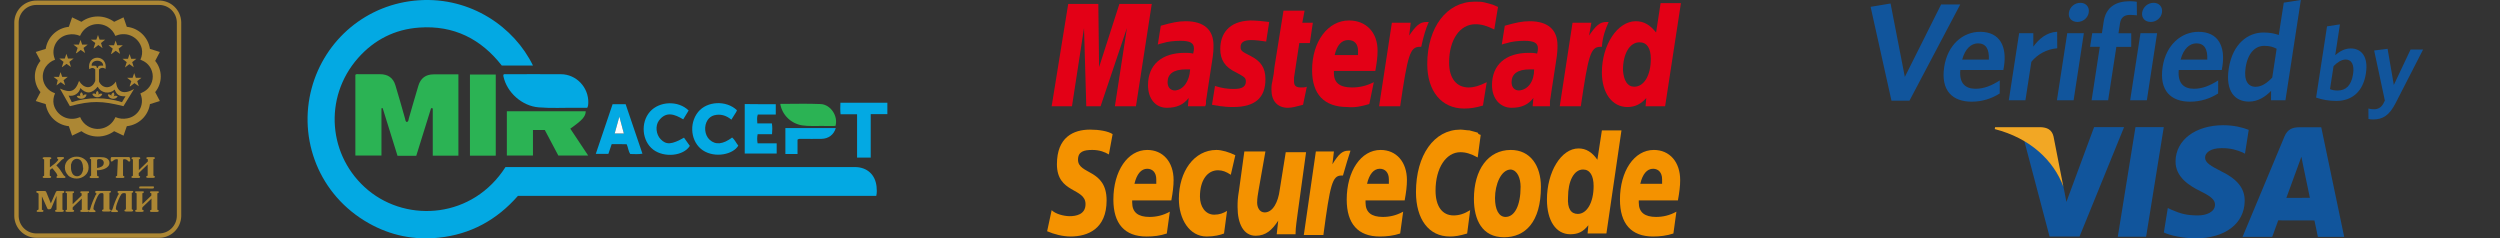 <svg width="4552" height="434" viewBox="0 0 4552 434" fill="none" xmlns="http://www.w3.org/2000/svg">
<rect x="0" y="0" width="4552" height="434" fill="#333333" stroke="none"/>
<path fill-rule="evenodd" clip-rule="evenodd" d="M67.223 5.015H288.777C293.535 4.876 298.273 5.681 302.721 7.384C307.169 9.087 311.238 11.655 314.696 14.941C318.154 18.227 320.932 22.165 322.872 26.531C324.811 30.897 325.875 35.604 326 40.384V393.616C325.875 398.396 324.811 403.103 322.872 407.469C320.932 411.835 318.154 415.774 314.696 419.059C311.238 422.345 307.169 424.913 302.721 426.616C298.273 428.319 293.535 429.124 288.777 428.985H67.223C62.465 429.124 57.727 428.319 53.279 426.616C48.831 424.913 44.762 422.345 41.304 419.059C37.846 415.774 35.068 411.835 33.128 407.469C31.188 403.103 30.125 398.396 30 393.616V40.384C30.125 35.604 31.188 30.897 33.128 26.531C35.068 22.165 37.846 18.227 41.304 14.941C44.762 11.655 48.831 9.087 53.279 7.384C57.727 5.681 62.465 4.876 67.223 5.015V5.015Z" stroke="#AC8734" stroke-width="8" stroke-miterlimit="22.926"/>
<path fill-rule="evenodd" clip-rule="evenodd" d="M90.604 317.702V318.541V319.761C90.778 320.13 91.074 320.427 91.442 320.6H92.052L93.043 321.287C93.174 321.604 93.174 321.961 93.043 322.278C93.046 322.543 92.977 322.804 92.843 323.033C92.709 323.262 92.514 323.449 92.281 323.575C91.698 323.894 91.04 324.052 90.376 324.032H80.395C79.715 324.047 79.04 323.917 78.414 323.651C78.176 323.516 77.984 323.314 77.862 323.069C77.74 322.825 77.693 322.549 77.728 322.278C77.713 322.047 77.754 321.815 77.847 321.603C77.94 321.391 78.082 321.204 78.262 321.058L79.023 320.6H79.633C79.96 320.397 80.225 320.107 80.395 319.761V318.541V291.774C80.442 291.368 80.442 290.959 80.395 290.553C80.318 290.374 80.203 290.213 80.058 290.082C79.914 289.95 79.743 289.851 79.557 289.791H78.948L78.033 289.105C77.899 288.979 77.795 288.824 77.729 288.653C77.663 288.481 77.637 288.297 77.652 288.113C77.612 287.833 77.664 287.546 77.802 287.298C77.939 287.05 78.155 286.854 78.414 286.74C79.003 286.437 79.656 286.28 80.319 286.283H90.757C91.411 286.277 92.06 286.407 92.662 286.664C93.195 286.664 93.424 287.351 93.424 288.113C93.433 288.333 93.389 288.551 93.296 288.75C93.203 288.949 93.064 289.123 92.89 289.257L92.128 289.791H91.519C91.238 289.927 91.001 290.138 90.833 290.401C90.693 290.848 90.693 291.327 90.833 291.774V304.662L99.824 297.798L102.414 295.358L104.395 293.223C105.177 292.511 105.778 291.622 106.148 290.63C106.148 290.172 105.766 289.715 105.005 289.257C104.661 289.125 104.363 288.897 104.147 288.599C103.931 288.301 103.805 287.947 103.785 287.579C103.787 287.325 103.86 287.077 103.994 286.861C104.129 286.646 104.32 286.472 104.547 286.359C105.098 286.109 105.695 285.979 106.3 285.978H114.3H115.29C115.672 286.081 116.008 286.311 116.243 286.629C116.479 286.947 116.599 287.336 116.586 287.732C116.568 287.944 116.505 288.149 116.4 288.334C116.294 288.518 116.15 288.677 115.976 288.8C115.65 289.164 115.227 289.428 114.757 289.562C113.516 290.153 112.403 290.983 111.481 292.002L109.652 293.985L102.566 301.078C105.034 303.585 107.325 306.261 109.424 309.085C111.328 311.678 113.233 314.652 115.214 317.931L116.204 319.456C116.611 319.975 117.133 320.393 117.728 320.677L118.871 321.363C119.154 321.703 119.291 322.142 119.252 322.583C119.252 323.193 118.795 323.651 117.957 323.956H116.586H106.148C105.415 324.063 104.67 324.063 103.938 323.956C103.581 323.899 103.258 323.712 103.033 323.43C102.807 323.148 102.696 322.791 102.719 322.431C102.758 322.127 102.859 321.834 103.016 321.572C103.173 321.309 103.384 321.082 103.633 320.905C104.319 320.448 104.624 320.066 104.624 319.838C103.914 317.241 102.58 314.859 100.738 312.898C99.026 310.525 97.142 308.282 95.1 306.187L90.833 309.39L90.604 317.702Z" fill="#AC8734"/>
<path fill-rule="evenodd" clip-rule="evenodd" d="M151.034 305.273C151.176 301.628 150.389 298.006 148.748 294.749C147.972 293.048 146.712 291.613 145.127 290.624C143.542 289.634 141.702 289.132 139.834 289.182C137.935 289.162 136.075 289.721 134.501 290.783C133.026 291.915 131.807 293.344 130.92 294.978C130.191 296.462 129.629 298.022 129.243 299.63C129.243 300.468 129.243 301.307 129.243 302.07C129.243 302.833 129.243 303.824 129.243 304.892C129.118 308.535 129.903 312.153 131.529 315.416C132.323 317.078 133.57 318.482 135.127 319.465C136.685 320.448 138.488 320.97 140.329 320.97C142.17 320.97 143.973 320.448 145.531 319.465C147.088 318.482 148.335 317.078 149.129 315.416C150.807 312.196 151.62 308.596 151.491 304.968L151.034 305.273ZM124.291 319.457C122.334 317.604 120.776 315.369 119.715 312.89C118.654 310.411 118.11 307.741 118.119 305.044C118.05 302.365 118.574 299.703 119.654 297.251C120.735 294.798 122.344 292.615 124.367 290.86C128.546 287.11 133.994 285.092 139.605 285.216C145.174 285.103 150.593 287.028 154.843 290.631C156.93 292.396 158.595 294.608 159.716 297.102C160.837 299.596 161.385 302.31 161.32 305.044C161.39 307.768 160.843 310.472 159.722 312.955C158.6 315.438 156.933 317.634 154.843 319.381C150.539 323.183 144.964 325.225 139.224 325.101C136.417 325.116 133.629 324.625 130.996 323.652C128.378 322.74 125.969 321.314 123.91 319.457H124.291Z" fill="#AC8734"/>
<path fill-rule="evenodd" clip-rule="evenodd" d="M176.776 305.882C179.611 305.6 182.359 304.743 184.852 303.366C186.072 302.734 187.098 301.783 187.823 300.615C188.547 299.447 188.942 298.105 188.967 296.731C189.028 295.761 188.867 294.79 188.497 293.892C188.128 292.994 187.559 292.191 186.834 291.545C185.204 290.218 183.142 289.539 181.043 289.639H178.91C178.408 289.802 177.943 290.061 177.538 290.401C177.311 290.604 177.127 290.85 176.996 291.125C176.865 291.4 176.79 291.698 176.776 292.003V305.73V305.882ZM176.776 317.779V318.847V319.685L177.233 320.296L178.605 320.906C179.291 320.906 179.748 321.363 179.9 321.668C179.972 321.837 180.008 322.019 180.008 322.202C180.008 322.386 179.972 322.567 179.9 322.736C179.908 323.073 179.798 323.402 179.589 323.666C179.381 323.93 179.086 324.114 178.757 324.185C178.073 324.256 177.384 324.256 176.7 324.185H165.881C165.201 324.2 164.526 324.07 163.9 323.804C163.662 323.669 163.47 323.467 163.348 323.222C163.225 322.977 163.179 322.702 163.215 322.431C163.2 322.2 163.24 321.968 163.333 321.756C163.426 321.543 163.568 321.357 163.748 321.211L164.51 320.753L165.119 320.372C165.119 320.372 165.653 319.99 165.881 319.609V318.389V291.545C165.933 291.14 165.933 290.73 165.881 290.325C165.805 290.136 165.691 289.965 165.547 289.821C165.403 289.677 165.232 289.563 165.043 289.486H164.433L163.519 288.876C163.45 288.72 163.414 288.551 163.414 288.38C163.414 288.21 163.45 288.041 163.519 287.885C163.496 287.616 163.557 287.347 163.693 287.114C163.83 286.882 164.035 286.698 164.281 286.588C164.87 286.284 165.523 286.128 166.186 286.131H183.177C185.063 286.123 186.947 286.25 188.815 286.512C190.564 286.737 192.263 287.252 193.843 288.037C195.425 288.839 196.785 290.017 197.805 291.469C198.817 292.979 199.348 294.76 199.329 296.578C199.319 298.916 198.451 301.169 196.891 302.908C195.299 304.67 193.351 306.074 191.176 307.026C188.911 308.044 186.532 308.786 184.091 309.238C181.582 309.739 179.03 309.995 176.472 310L176.776 317.779Z" fill="#AC8734"/>
<path fill-rule="evenodd" clip-rule="evenodd" d="M214.491 292.689V292.002C214.606 291.449 214.606 290.878 214.491 290.325C214.491 290.325 213.576 289.867 212.586 289.867C210.421 289.833 208.323 290.623 206.719 292.079C205.886 293.004 204.84 293.711 203.672 294.138C202.3 294.138 201.614 293.528 201.614 292.155V291.24V290.477C201.614 289.715 201.614 289.181 201.614 288.952C201.571 288.725 201.571 288.492 201.614 288.266C201.707 287.577 201.968 286.922 202.376 286.359C202.636 286.143 202.955 286.01 203.291 285.978H234.681C235.117 285.978 235.542 286.111 235.9 286.359C236.309 286.929 236.595 287.579 236.738 288.266L237.195 290.477V291.621V292.155C237.195 293.528 236.51 294.138 235.138 294.138C233.767 294.138 233.614 293.451 232.091 292.002C231.301 291.278 230.376 290.717 229.37 290.351C228.363 289.984 227.294 289.82 226.224 289.867C225.579 289.792 224.929 289.954 224.395 290.325C224.128 290.843 223.997 291.42 224.014 292.002V318.541V319.761C224.188 320.13 224.484 320.427 224.852 320.6H225.462L226.453 321.287C226.584 321.604 226.584 321.961 226.453 322.278C226.456 322.543 226.387 322.804 226.253 323.033C226.118 323.262 225.924 323.449 225.69 323.575C225.108 323.894 224.45 324.052 223.786 324.032H213.348C212.668 324.047 211.993 323.917 211.367 323.651C211.129 323.516 210.937 323.314 210.815 323.069C210.692 322.825 210.646 322.549 210.681 322.278C210.666 322.047 210.706 321.815 210.799 321.603C210.892 321.391 211.035 321.204 211.215 321.058L211.976 320.6H212.586C212.929 320.418 213.199 320.121 213.348 319.761V318.541L214.491 292.689Z" fill="#AC8734"/>
<path fill-rule="evenodd" clip-rule="evenodd" d="M252.663 317.701V318.54V319.761C252.837 320.129 253.133 320.426 253.501 320.599H254.111L255.101 321.286C255.233 321.603 255.233 321.96 255.101 322.277C255.105 322.542 255.036 322.803 254.901 323.032C254.767 323.261 254.573 323.448 254.339 323.574C253.756 323.893 253.099 324.051 252.434 324.031H241.996C241.317 324.046 240.641 323.916 240.015 323.65C239.777 323.515 239.585 323.313 239.463 323.068C239.341 322.824 239.295 322.548 239.33 322.277C239.315 322.046 239.355 321.814 239.448 321.602C239.541 321.39 239.683 321.203 239.863 321.057L240.625 320.599H241.235C241.578 320.417 241.847 320.12 241.996 319.761V318.54V291.773C242.043 291.367 242.043 290.958 241.996 290.553C241.919 290.373 241.804 290.212 241.66 290.081C241.515 289.949 241.344 289.85 241.158 289.79H240.549L239.634 289.104C239.565 288.948 239.529 288.779 239.529 288.608C239.529 288.437 239.565 288.268 239.634 288.112C239.594 287.832 239.647 287.545 239.784 287.297C239.922 287.049 240.137 286.853 240.397 286.74C240.986 286.436 241.639 286.279 242.301 286.282H252.739C253.395 286.266 254.045 286.396 254.644 286.663C255.178 286.663 255.406 287.35 255.406 288.112C255.415 288.332 255.371 288.55 255.279 288.749C255.186 288.948 255.046 289.122 254.873 289.256L254.111 289.79H253.501C253.22 289.926 252.983 290.137 252.816 290.4C252.675 290.847 252.675 291.326 252.816 291.773V309.694L269.196 293.984V291.544C269.243 291.139 269.243 290.729 269.196 290.324C269.119 290.144 269.004 289.983 268.86 289.852C268.715 289.72 268.544 289.621 268.358 289.561H267.749L266.835 288.875C266.7 288.749 266.597 288.595 266.531 288.423C266.465 288.251 266.438 288.067 266.454 287.884C266.419 287.594 266.482 287.3 266.634 287.051C266.786 286.802 267.018 286.612 267.292 286.511C267.851 286.201 268.481 286.043 269.12 286.053H279.254C279.933 286.047 280.606 286.177 281.235 286.435C281.493 286.571 281.704 286.782 281.84 287.041C281.976 287.299 282.03 287.593 281.996 287.884C281.99 288.109 281.932 288.329 281.827 288.528C281.721 288.726 281.571 288.897 281.387 289.027L280.625 289.561H280.015C279.735 289.697 279.497 289.908 279.33 290.171C279.226 290.623 279.226 291.092 279.33 291.544V318.312V319.532C279.473 319.895 279.744 320.193 280.092 320.371H280.701C281.074 320.531 281.411 320.764 281.692 321.057C281.822 321.186 281.923 321.341 281.988 321.512C282.054 321.683 282.083 321.865 282.073 322.048C282.061 322.319 281.977 322.583 281.829 322.81C281.682 323.038 281.477 323.223 281.235 323.345C280.652 323.664 279.994 323.822 279.33 323.802H268.892C268.237 323.818 267.586 323.688 266.987 323.421C266.728 323.307 266.512 323.111 266.375 322.863C266.237 322.615 266.184 322.329 266.225 322.048C266.21 321.817 266.251 321.586 266.343 321.373C266.436 321.161 266.578 320.974 266.758 320.828L267.52 320.371H268.13C268.473 320.188 268.743 319.891 268.892 319.532V318.312V299.475L252.511 315.185L252.663 317.701Z" fill="#AC8734"/>
<path fill-rule="evenodd" clip-rule="evenodd" d="M101.351 350.342C101.651 349.541 102.118 348.813 102.722 348.207C103.395 347.759 104.206 347.57 105.008 347.673H115.217C115.463 347.663 115.71 347.703 115.94 347.79C116.171 347.877 116.381 348.01 116.559 348.181C116.737 348.352 116.879 348.558 116.976 348.785C117.072 349.012 117.122 349.256 117.122 349.503C117.119 349.769 117.056 350.031 116.937 350.269C116.818 350.507 116.647 350.714 116.436 350.876L114.988 351.486C114.721 351.512 114.464 351.602 114.239 351.748C114.013 351.894 113.826 352.092 113.693 352.325C113.548 352.901 113.548 353.503 113.693 354.079V380.16V381.457C113.693 381.457 113.693 381.99 114.531 382.219H115.141C115.509 382.42 115.843 382.678 116.132 382.982C116.243 383.277 116.243 383.602 116.132 383.897C116.133 384.181 116.056 384.46 115.908 384.703C115.76 384.945 115.547 385.142 115.293 385.27C114.734 385.579 114.104 385.737 113.465 385.727H102.95C102.295 385.743 101.644 385.613 101.045 385.346C100.787 385.21 100.576 384.998 100.44 384.739C100.304 384.481 100.25 384.187 100.284 383.897C100.316 383.441 100.504 383.01 100.817 382.677L101.579 382.219H102.189C102.363 382.154 102.521 382.052 102.652 381.921C102.784 381.789 102.885 381.631 102.95 381.457V380.16V356.596L94.112 377.644L93.122 379.626C92.784 380.108 92.322 380.489 91.786 380.731C91.25 380.972 90.658 381.065 90.074 380.999C89.215 381.123 88.343 381.123 87.484 380.999C86.798 380.529 86.268 379.865 85.96 379.093L76.284 357.511V380.389V381.228V381.914L77.655 382.524C78.417 382.524 78.874 382.982 79.026 383.287C79.096 383.443 79.132 383.612 79.132 383.783C79.132 383.953 79.096 384.122 79.026 384.278C79.026 385.041 78.569 385.498 77.655 385.804H75.293H69.35H68.131C67.217 385.804 66.76 385.117 66.76 384.278C66.758 383.905 66.876 383.541 67.095 383.24C67.314 382.938 67.624 382.714 67.979 382.6L69.655 381.914C69.935 381.638 70.144 381.298 70.265 380.923C70.3 380.67 70.3 380.413 70.265 380.16C70.265 380.16 70.265 379.626 70.265 379.398V354.231V353.011C70.147 352.635 69.938 352.294 69.655 352.02C69.162 351.607 68.593 351.296 67.979 351.105L66.683 350.647C66.466 350.515 66.292 350.322 66.184 350.091C66.075 349.86 66.037 349.603 66.074 349.351C66.059 349.014 66.155 348.682 66.348 348.406C66.541 348.131 66.82 347.926 67.141 347.826H69.198H81.16C81.639 347.774 82.124 347.837 82.575 348.009C83.025 348.182 83.428 348.458 83.751 348.817C83.751 348.817 84.284 349.961 84.969 351.486L92.588 370.323L101.351 350.342Z" fill="#AC8734"/>
<path fill-rule="evenodd" clip-rule="evenodd" d="M132.287 379.321V380.16V381.456C132.287 381.456 132.287 381.99 133.049 382.219H133.659C134.023 382.425 134.357 382.682 134.649 382.982C134.782 383.092 134.886 383.233 134.952 383.392C135.018 383.552 135.045 383.725 135.03 383.897C135.032 384.181 134.955 384.46 134.806 384.703C134.658 384.945 134.446 385.142 134.192 385.269C133.609 385.589 132.952 385.747 132.287 385.727H121.849C121.194 385.743 120.543 385.613 119.945 385.346C119.686 385.209 119.475 384.998 119.339 384.739C119.203 384.481 119.149 384.187 119.182 383.897C119.179 383.667 119.224 383.439 119.316 383.228C119.408 383.018 119.545 382.83 119.716 382.677L120.477 382.219H121.087C121.261 382.154 121.42 382.052 121.551 381.921C121.683 381.789 121.784 381.631 121.849 381.456V380.16V353.469C121.934 353.041 121.934 352.6 121.849 352.172C121.849 352.172 121.849 351.638 121.011 351.41H120.402L119.487 350.8C119.334 350.618 119.223 350.405 119.162 350.175C119.102 349.945 119.093 349.704 119.137 349.471C119.181 349.237 119.276 349.016 119.415 348.824C119.555 348.632 119.736 348.473 119.945 348.359C120.548 348.236 121.17 348.236 121.773 348.359H132.211C132.865 348.232 133.538 348.232 134.192 348.359C134.45 348.496 134.661 348.707 134.797 348.966C134.933 349.224 134.988 349.518 134.954 349.808C134.935 350.268 134.745 350.703 134.42 351.028L133.582 351.486H132.973C132.708 351.644 132.475 351.851 132.287 352.096C132.193 352.574 132.193 353.067 132.287 353.545V371.695L148.668 355.985V353.545C148.752 353.117 148.752 352.676 148.668 352.248C148.668 352.248 148.287 351.715 147.83 351.486H147.297L146.306 350.876C146.209 350.527 146.209 350.157 146.306 349.808C146.304 349.524 146.382 349.245 146.53 349.002C146.678 348.76 146.891 348.563 147.144 348.435C147.772 348.306 148.421 348.306 149.049 348.435H159.487C160.116 348.306 160.764 348.306 161.392 348.435C161.926 348.435 162.154 349.122 162.154 349.884C162.163 350.115 162.12 350.344 162.027 350.556C161.935 350.767 161.796 350.955 161.621 351.105L160.859 351.562H160.249C159.957 351.681 159.715 351.896 159.563 352.172C159.434 352.647 159.434 353.147 159.563 353.621V380.313V381.609C159.563 381.609 159.564 382.143 160.402 382.372H161.011C161.379 382.573 161.713 382.83 162.001 383.134C162.001 383.134 162.001 383.592 162.001 384.049C162.003 384.334 161.926 384.613 161.778 384.855C161.63 385.098 161.417 385.294 161.163 385.422C160.609 385.742 159.975 385.901 159.335 385.879H148.897C148.216 385.902 147.54 385.771 146.916 385.498C146.658 385.362 146.447 385.15 146.311 384.892C146.175 384.633 146.12 384.34 146.154 384.049C146.186 383.593 146.374 383.162 146.687 382.829L147.525 382.372H148.059C148.422 382.228 148.72 381.957 148.897 381.609V380.313V361.552L132.516 377.262L132.287 379.321Z" fill="#AC8734"/>
<path fill-rule="evenodd" clip-rule="evenodd" d="M175.792 353.165C175.792 352.631 175.792 352.173 174.497 351.639C174.122 351.405 173.814 351.079 173.6 350.692C173.387 350.305 173.276 349.87 173.278 349.428C173.278 348.284 174.268 347.674 176.325 347.674H199.182C199.837 347.546 200.509 347.546 201.163 347.674C201.422 347.81 201.632 348.021 201.768 348.28C201.904 348.539 201.959 348.832 201.925 349.123C201.92 349.359 201.862 349.59 201.757 349.801C201.651 350.012 201.501 350.197 201.316 350.343L200.554 350.8H199.945C199.68 350.959 199.447 351.166 199.259 351.41C199.164 351.889 199.164 352.381 199.259 352.859V379.551V380.847C199.259 380.847 199.639 381.381 200.02 381.61H200.63C201.012 381.789 201.35 382.049 201.621 382.372C201.688 382.515 201.723 382.672 201.723 382.83C201.723 382.988 201.688 383.144 201.621 383.287C201.623 383.572 201.545 383.851 201.397 384.093C201.249 384.336 201.036 384.532 200.783 384.66C200.2 384.98 199.542 385.138 198.878 385.118H188.44C187.784 385.134 187.134 385.003 186.535 384.736C186.277 384.6 186.066 384.388 185.93 384.13C185.794 383.871 185.739 383.578 185.773 383.287C185.769 383.058 185.815 382.83 185.907 382.619C185.999 382.409 186.135 382.22 186.306 382.067L187.068 381.61H187.678C187.852 381.545 188.01 381.443 188.142 381.312C188.273 381.18 188.375 381.021 188.44 380.847V379.551V354.69C188.547 353.77 188.302 352.843 187.754 352.097L186.992 351.716C186.182 351.617 185.364 351.617 184.554 351.716H183.487C182.799 351.782 182.134 352.001 181.541 352.357C180.947 352.713 180.441 353.198 180.059 353.775C179.065 355.142 178.198 356.597 177.468 358.121C175.542 362.055 173.862 366.104 172.439 370.247C171.126 373.377 170.329 376.699 170.078 380.085C170.114 380.656 170.323 381.202 170.677 381.652C171.03 382.101 171.512 382.432 172.059 382.601C173.354 383.287 174.04 383.974 174.04 384.66C174.047 384.997 173.937 385.326 173.729 385.59C173.52 385.855 173.226 386.038 172.897 386.109H170.84H164.592C163.962 386.22 163.317 386.22 162.687 386.109C162.365 386.026 162.079 385.839 161.872 385.577C161.666 385.316 161.55 384.993 161.544 384.66C161.433 384.365 161.433 384.04 161.544 383.745C161.761 383.363 162.077 383.047 162.459 382.83C162.967 382.482 163.407 382.043 163.754 381.534L164.516 379.551C165.582 375.814 166.801 371.925 168.173 368.645C168.706 367.197 169.392 365.595 170.078 363.917L172.821 357.969L173.963 355.452C174.705 354.805 175.324 354.03 175.792 353.165Z" fill="#AC8734"/>
<path fill-rule="evenodd" clip-rule="evenodd" d="M216.474 353.162C216.474 352.629 216.017 352.171 215.179 351.637C214.804 351.403 214.495 351.077 214.282 350.69C214.068 350.303 213.957 349.868 213.959 349.426C213.959 348.282 214.95 347.672 217.007 347.672H239.864C240.492 347.538 241.141 347.538 241.769 347.672C242.302 347.672 242.531 348.358 242.531 349.121C242.54 349.351 242.497 349.581 242.404 349.792C242.312 350.003 242.173 350.191 241.997 350.341L241.236 350.798H240.626C240.361 350.957 240.129 351.163 239.941 351.408C239.846 351.887 239.846 352.379 239.941 352.857V379.549V380.845C240.123 381.189 240.419 381.458 240.779 381.608H241.388C241.77 381.787 242.108 382.047 242.378 382.37C242.378 382.37 242.378 382.828 242.378 383.285C242.396 383.563 242.334 383.841 242.199 384.084C242.064 384.328 241.862 384.527 241.617 384.658C241.034 384.977 240.376 385.136 239.712 385.116H229.274C228.595 385.122 227.921 384.992 227.293 384.734C227.055 384.58 226.866 384.363 226.744 384.107C226.623 383.851 226.576 383.567 226.607 383.285C226.603 383.056 226.649 382.828 226.741 382.617C226.833 382.407 226.969 382.218 227.14 382.065L227.902 381.608H228.512C228.855 381.461 229.127 381.188 229.274 380.845V379.549V354.688C229.381 353.768 229.136 352.841 228.588 352.095L227.826 351.713C227.016 351.615 226.198 351.615 225.388 351.713H224.245C223.572 351.795 222.923 352.022 222.345 352.377C221.766 352.732 221.271 353.208 220.893 353.772C219.899 355.139 219.032 356.594 218.302 358.119C216.382 362.065 214.678 366.113 213.198 370.245C211.936 373.387 211.165 376.705 210.912 380.083C210.948 380.654 211.157 381.2 211.511 381.649C211.865 382.099 212.346 382.43 212.893 382.599C214.188 383.285 214.797 383.972 214.797 384.658C214.809 384.984 214.71 385.305 214.516 385.568C214.322 385.831 214.046 386.021 213.731 386.107H211.674H205.426C204.797 386.227 204.151 386.227 203.521 386.107C203.199 386.024 202.913 385.837 202.706 385.575C202.5 385.313 202.384 384.991 202.378 384.658C202.267 384.363 202.267 384.038 202.378 383.743C202.595 383.361 202.911 383.045 203.293 382.828C203.802 382.48 204.241 382.04 204.588 381.531L205.274 379.549C206.312 375.846 207.558 372.205 209.007 368.643C209.541 367.194 210.15 365.593 210.912 363.915L213.655 357.967L214.797 355.45C215.484 354.79 216.051 354.016 216.474 353.162Z" fill="#AC8734"/>
<path fill-rule="evenodd" clip-rule="evenodd" d="M256.404 343.172C255.671 343.28 254.927 343.28 254.195 343.172C253.737 343.172 253.509 342.333 253.509 341.494C253.509 340.655 253.509 340.045 254.042 339.817C254.575 339.588 255.032 339.435 256.175 339.435H277.28C278.038 339.326 278.808 339.326 279.566 339.435C280.023 339.435 280.252 340.122 280.252 340.96C280.252 341.799 280.251 342.562 279.642 342.791C278.998 343.166 278.25 343.327 277.509 343.248L256.404 343.172ZM258.918 379.32V380.158V381.455C258.918 381.455 258.918 381.989 259.68 382.218H260.29C260.654 382.424 260.988 382.68 261.28 382.98C261.413 383.09 261.517 383.231 261.583 383.391C261.649 383.55 261.676 383.723 261.661 383.895C261.663 384.18 261.585 384.459 261.437 384.701C261.289 384.944 261.077 385.14 260.823 385.268C260.24 385.587 259.583 385.745 258.918 385.726H248.785C248.13 385.741 247.479 385.611 246.88 385.344C246.622 385.208 246.411 384.996 246.275 384.738C246.139 384.479 246.085 384.186 246.118 383.895C246.115 383.666 246.16 383.437 246.252 383.227C246.344 383.016 246.48 382.828 246.651 382.675L247.413 382.218H248.023C248.197 382.153 248.355 382.051 248.487 381.919C248.618 381.788 248.72 381.629 248.785 381.455V380.158V353.467C248.831 353.036 248.831 352.602 248.785 352.171C248.785 352.171 248.404 351.637 247.947 351.408H247.337L246.423 350.798C246.27 350.617 246.159 350.403 246.098 350.173C246.037 349.943 246.029 349.703 246.072 349.469C246.116 349.236 246.211 349.015 246.351 348.822C246.491 348.63 246.671 348.471 246.88 348.358C247.483 348.235 248.105 348.235 248.709 348.358H259.147C259.801 348.23 260.474 348.23 261.128 348.358C261.386 348.494 261.597 348.705 261.733 348.964C261.869 349.223 261.923 349.516 261.889 349.807C261.871 350.266 261.681 350.702 261.356 351.027L260.518 351.484H259.909C259.644 351.643 259.411 351.85 259.223 352.094C259.128 352.573 259.128 353.065 259.223 353.543V371.694L275.604 355.984V353.543C275.688 353.115 275.688 352.675 275.604 352.247C275.604 352.247 275.604 351.713 274.766 351.484H274.233L273.242 350.874C273.145 350.525 273.145 350.156 273.242 349.807C273.24 349.523 273.317 349.243 273.465 349.001C273.613 348.758 273.827 348.562 274.08 348.434C274.708 348.304 275.357 348.304 275.985 348.434H286.423C287.051 348.304 287.699 348.304 288.328 348.434C288.861 348.434 289.089 349.12 289.089 349.883C289.099 350.113 289.055 350.343 288.963 350.554C288.871 350.766 288.731 350.953 288.556 351.103L287.794 351.561H287.185C286.893 351.679 286.651 351.895 286.499 352.171C286.37 352.645 286.37 353.146 286.499 353.62V380.311V381.607C286.499 381.607 286.88 382.141 287.337 382.37H287.947C288.315 382.571 288.649 382.829 288.937 383.133C288.937 383.133 288.937 383.59 288.937 384.048C288.939 384.332 288.862 384.611 288.714 384.854C288.566 385.096 288.353 385.293 288.099 385.42C287.544 385.741 286.911 385.899 286.27 385.878H275.832C275.152 385.9 274.475 385.77 273.851 385.497C273.593 385.36 273.382 385.149 273.246 384.89C273.11 384.632 273.056 384.338 273.09 384.048C273.122 383.592 273.31 383.161 273.623 382.828L274.461 382.37H274.994C275.357 382.227 275.655 381.955 275.832 381.607V380.311V361.551L259.452 377.26L258.918 379.32Z" fill="#AC8734"/>
<path fill-rule="evenodd" clip-rule="evenodd" d="M257.926 168.916C263.885 166.59 269.004 162.517 272.613 157.231C276.222 151.945 278.153 145.691 278.153 139.289C278.153 132.886 276.222 126.633 272.613 121.347C269.004 116.061 263.885 111.988 257.926 109.661L255.64 108.67C258.751 102.279 259.61 95.022 258.078 88.08C256.887 83.36 254.707 78.948 251.682 75.136C248.657 71.325 244.857 68.201 240.534 65.972C236.21 63.744 231.462 62.461 226.605 62.21C221.748 61.959 216.894 62.744 212.363 64.515L210.002 65.354C207.332 58.628 202.579 52.935 196.44 49.11C192.312 46.54 187.692 44.862 182.878 44.183C178.064 43.504 173.162 43.84 168.485 45.168C163.808 46.496 159.459 48.788 155.719 51.896C151.978 55.005 148.928 58.861 146.764 63.219L145.773 65.354C138.964 62.393 131.412 61.594 124.135 63.066C119.429 63.865 114.958 65.701 111.047 68.441C107.136 71.181 103.882 74.756 101.52 78.908C99.158 83.06 97.747 87.686 97.389 92.45C97.031 97.215 97.735 101.999 99.45 106.459L100.288 108.67C93.399 111.089 87.452 115.627 83.297 121.634C80.64 125.575 78.902 130.064 78.211 134.767C77.521 139.471 77.895 144.27 79.307 148.809C80.719 153.349 83.132 157.512 86.368 160.993C89.604 164.473 93.58 167.181 98.002 168.916L100.288 169.908C97.205 176.334 96.347 183.605 97.849 190.574C99.06 195.28 101.253 199.676 104.284 203.473C107.315 207.269 111.115 210.379 115.435 212.598C119.754 214.818 124.494 216.096 129.342 216.348C134.191 216.6 139.038 215.821 143.564 214.062L145.926 213.224C148.572 219.964 153.331 225.663 159.488 229.467C163.611 232.04 168.226 233.722 173.037 234.407C177.848 235.091 182.748 234.762 187.424 233.441C192.101 232.12 196.45 229.836 200.194 226.736C203.937 223.635 206.992 219.786 209.164 215.435L210.154 213.224C216.963 216.185 224.516 216.983 231.792 215.511C236.455 214.692 240.88 212.855 244.752 210.131C248.625 207.407 251.851 203.862 254.2 199.749C256.549 195.636 257.965 191.055 258.345 186.332C258.726 181.61 258.062 176.861 256.402 172.424L255.488 170.212L257.773 169.221L257.926 168.916ZM125.354 48.805L131.297 31.57L148.287 39.73C156.936 33.409 167.368 30.002 178.078 30.002C188.787 30.002 199.22 33.409 207.868 39.73L224.935 31.57L230.878 48.805C241.357 49.886 251.181 54.419 258.807 61.693C266.433 68.967 271.429 78.57 273.011 88.995L291.068 94.638L282.535 110.882C289.117 118.882 292.716 128.924 292.716 139.289C292.716 149.653 289.117 159.695 282.535 167.696L291.068 183.94L273.011 189.583C271.429 200.007 266.433 209.61 258.807 216.885C251.181 224.159 241.357 228.692 230.878 229.772L224.935 247.007L207.868 238.847C199.22 245.169 188.787 248.576 178.078 248.576C167.368 248.576 156.936 245.169 148.287 238.847L131.297 247.007L125.354 229.772C114.875 228.692 105.051 224.159 97.425 216.885C89.799 209.61 84.803 200.007 83.221 189.583L65.088 183.94L73.697 167.696C67.088 159.708 63.471 149.661 63.471 139.289C63.471 128.917 67.088 118.87 73.697 110.882L65.088 94.638L83.221 88.995C84.803 78.57 89.799 68.967 97.425 61.693C105.051 54.419 114.875 49.886 125.354 48.805Z" fill="#AC8734"/>
<path fill-rule="evenodd" clip-rule="evenodd" d="M270.424 90.98L287.186 96.242L279.567 111.494C276.78 108.402 273.604 105.685 270.119 103.41C270.891 99.417 271.096 95.335 270.729 91.285L270.424 90.98ZM279.262 167.241L286.881 182.493L270.119 187.755C270.487 183.704 270.281 179.622 269.509 175.629C273.012 173.378 276.191 170.658 278.957 167.546L279.262 167.241ZM228.824 227.182L223.262 243.12L207.567 235.494C210.806 232.896 213.677 229.869 216.1 226.495C220.274 227.23 224.523 227.435 228.748 227.105L228.824 227.182ZM148.672 235.57L132.9 243.196L127.415 227.258C131.664 227.628 135.944 227.422 140.138 226.648C142.537 230.041 145.411 233.072 148.672 235.647V235.57ZM85.738 187.678L68.977 182.416L76.977 167.164C79.743 170.277 82.922 172.996 86.424 175.248C85.589 179.232 85.358 183.32 85.738 187.373V187.678ZM76.977 111.418L68.977 96.166L85.738 90.904C85.358 94.957 85.589 99.044 86.424 103.029C82.939 105.304 79.764 108.021 76.977 111.113V111.418ZM127.415 51.401L132.9 35.462L148.672 43.088C145.411 45.663 142.537 48.694 140.138 52.087C135.939 51.35 131.665 51.145 127.415 51.477V51.401ZM207.567 43.012L223.262 35.386L228.824 51.324C224.574 50.993 220.299 51.198 216.1 51.934C213.66 48.575 210.791 45.55 207.567 42.936V43.012Z" fill="#AC8734"/>
<path fill-rule="evenodd" clip-rule="evenodd" d="M124.749 173.646L130.692 186C160.439 176.569 192.372 176.569 222.12 186L228.52 175.324C215.873 175.782 212.292 171.74 208.787 163.122C206.588 165.24 203.923 166.813 201.006 167.712C198.089 168.612 195.003 168.814 191.994 168.302C188.985 167.79 186.138 166.579 183.682 164.765C181.226 162.952 179.23 160.587 177.854 157.86C167.263 170.977 156.749 171.511 146.311 160.301C145.814 162.606 144.867 164.79 143.525 166.729C142.184 168.667 140.472 170.321 138.491 171.596C136.509 172.872 134.295 173.743 131.976 174.16C129.657 174.577 127.279 174.532 124.977 174.027L124.749 173.646ZM166.882 119.577C165.739 108.062 187.53 107.071 187.911 119.577C184.558 119.577 177.854 118.433 178.463 123.619H176.253C176.253 118.586 172.292 119.654 166.882 119.73V119.577ZM192.254 125.831C191.439 125.033 190.464 124.417 189.394 124.023C188.324 123.63 187.183 123.467 186.046 123.546C184.909 123.626 183.802 123.945 182.797 124.483C181.792 125.022 180.912 125.767 180.215 126.67V148.404C186.006 160.834 200.406 163.656 211.149 148.404C212.901 168.537 225.625 172.731 244.063 162.055L224.787 193.321C185.93 183.56 166.501 182.95 127.263 193.321L109.13 161.292C127.644 169.376 136.939 167.774 143.949 147.26C151.568 160.529 166.806 164.419 173.434 147.26V126.67C170.92 123.238 167.339 122.704 162.463 125.907C157.891 97.233 197.282 99.063 192.025 125.907L192.254 125.831ZM147.53 167.85C148.239 168.138 148.881 168.569 149.416 169.117C149.95 169.664 150.366 170.316 150.638 171.032C150.91 171.747 151.032 172.512 150.995 173.276C150.958 174.041 150.764 174.79 150.425 175.476C152.025 172.273 153.625 171.816 157.587 171.968C156.444 181.654 142.349 182.035 139.835 175.248C140.996 174.47 142.391 174.121 143.781 174.26C145.171 174.399 146.469 175.018 147.454 176.01C144.177 173.646 146.311 169.452 147.454 168.384L147.53 167.85ZM177.168 165.486C177.769 165.886 178.286 166.401 178.688 167.001C179.09 167.601 179.369 168.274 179.511 168.983C179.652 169.691 179.653 170.421 179.512 171.129C179.372 171.838 179.093 172.512 178.691 173.112C180.825 170.291 182.501 170.062 186.311 170.901C183.415 180.281 169.092 178.069 168.253 170.901C169.539 170.209 171.039 170.029 172.451 170.397C173.864 170.765 175.086 171.653 175.872 172.884C173.13 169.986 175.873 166.249 177.396 165.257L177.168 165.486ZM206.653 168.384C207.658 169.398 208.222 170.769 208.222 172.197C208.222 173.626 207.658 174.996 206.653 176.01C209.32 173.722 210.996 173.799 214.272 175.4C209.472 184.018 195.911 178.984 196.597 171.968C197.949 171.651 199.37 171.831 200.6 172.475C201.831 173.119 202.79 174.184 203.301 175.476C201.244 172.045 204.825 168.918 206.349 168.232L206.653 168.384ZM237.129 157.25L244.749 151.378L252.749 157.021L249.854 147.718L257.473 141.693H247.339L244.368 133.075L241.397 141.693H231.491L239.11 147.718L236.063 157.25H237.129ZM227.911 122.628L235.53 116.756L243.606 122.475L240.711 113.171L248.33 107.07H238.882L235.911 98.453L233.015 107.07H223.111L230.73 113.171L227.606 122.628H227.911ZM203.073 98.301L210.692 92.429L218.691 98.072L216.025 88.539L223.644 82.438H213.511L210.539 73.897L207.568 82.438H197.663L205.282 88.539L202.158 98.072L203.073 98.301ZM170.387 87.853L173.511 78.32L165.511 72.219H175.415L178.387 63.678L181.358 72.219H191.491L183.872 78.32L186.691 87.624L179.072 81.981L171.453 87.853H170.387ZM138.234 96.775L141.358 87.243L133.739 81.218H143.644L146.616 72.601L149.587 81.218H159.72L152.101 87.243L154.996 96.546L146.996 90.903L139.377 96.775H138.234ZM113.168 122.17L121.168 116.298L129.244 121.941L126.349 112.638L133.968 106.613H123.834L120.863 97.995L117.968 106.613H108.063L115.682 112.638L112.558 122.17H113.168ZM102.958 155.496L110.577 149.624L118.653 155.267L115.758 145.964L123.377 139.939H113.244L110.273 131.321L107.377 139.939H97.473L105.092 145.964L102.958 155.496Z" fill="#AC8734"/>
<g clip-path="url(#clip0_611_655)">
<path fill-rule="evenodd" clip-rule="evenodd" d="M2727.59 12.594L2720.74 53.712C2707.03 46.859 2697.44 44.118 2686.47 44.118C2657.69 44.118 2638.51 72.901 2638.51 114.019C2638.51 142.802 2652.21 159.249 2674.14 159.249C2683.73 159.249 2693.33 156.508 2707.03 149.655L2700.18 192.144C2686.47 196.256 2676.88 197.626 2665.92 197.626C2624.8 197.626 2598.76 166.102 2598.76 116.76C2598.76 49.601 2634.39 3 2685.1 3C2691.96 3 2697.44 3 2702.92 4.371L2718 8.482C2723.48 11.224 2724.85 11.224 2727.59 12.594Z" fill="#E30016"/>
<path fill-rule="evenodd" clip-rule="evenodd" d="M2601.5 40.009C2600.13 40.009 2598.76 40.009 2597.39 40.009C2585.05 40.009 2578.2 46.862 2565.86 64.68L2568.6 41.379H2534.34L2511.04 193.517H2549.42C2563.12 100.315 2567.23 85.239 2585.05 85.239C2586.42 85.239 2586.42 85.239 2587.79 85.239C2591.9 66.05 2596.01 52.344 2601.5 40.009Z" fill="#E30016"/>
<path fill-rule="evenodd" clip-rule="evenodd" d="M2372.61 190.776C2361.64 193.517 2353.42 196.258 2345.19 196.258C2326.01 196.258 2315.04 183.923 2315.04 163.363C2315.04 159.252 2315.04 155.14 2316.41 149.657L2319.15 134.581L2320.53 122.245L2336.97 19.45H2375.35L2371.24 41.379H2390.42L2384.94 78.386H2365.75L2356.16 141.434C2356.16 144.175 2356.16 146.916 2356.16 148.287C2356.16 156.51 2360.27 159.252 2368.49 159.252C2372.61 159.252 2376.72 159.252 2379.46 157.881L2372.61 190.776Z" fill="#E30016"/>
<path fill-rule="evenodd" clip-rule="evenodd" d="M2221.87 89.348C2221.87 108.537 2230.09 122.243 2250.65 131.837C2265.72 140.061 2268.46 141.431 2268.46 148.284C2268.46 157.879 2261.61 161.99 2246.53 161.99C2235.57 161.99 2224.61 160.62 2212.27 156.508L2206.79 190.773L2215.01 192.144C2217.75 192.144 2220.49 193.514 2224.61 193.514C2234.2 194.885 2241.05 194.885 2245.16 194.885C2284.91 194.885 2304.1 178.438 2304.1 144.172C2304.1 123.613 2295.87 111.278 2276.69 101.684C2260.24 93.46 2258.87 92.089 2258.87 85.236C2258.87 77.013 2265.72 72.901 2278.06 72.901C2286.28 72.901 2295.87 74.272 2305.47 75.642L2310.95 40.006C2301.36 38.636 2286.28 37.265 2276.69 37.265C2236.94 38.636 2221.87 61.936 2221.87 89.348Z" fill="#E30016"/>
<path fill-rule="evenodd" clip-rule="evenodd" d="M3031.84 193.517H2996.21L2997.58 178.44C2987.99 189.405 2977.02 194.887 2963.32 194.887C2935.9 194.887 2916.72 170.216 2916.72 131.839C2916.72 81.127 2945.5 38.638 2978.39 38.638C2993.47 38.638 3004.43 45.491 3015.4 59.197L3023.62 5.744H3060.62L3031.84 193.517ZM2975.65 157.881C2993.47 157.881 3005.8 137.322 3005.8 107.169C3005.8 87.98 2998.95 77.015 2985.24 77.015C2967.43 77.015 2955.09 97.574 2955.09 127.728C2956.46 146.916 2963.32 157.881 2975.65 157.881Z" fill="#E30016"/>
<path fill-rule="evenodd" clip-rule="evenodd" d="M2493.22 189.403C2479.51 193.514 2467.18 196.256 2453.47 194.885C2410.99 194.885 2389.06 171.585 2389.06 127.725C2389.06 75.642 2417.84 37.265 2456.21 37.265C2487.74 37.265 2508.29 59.195 2508.29 92.089C2508.29 103.054 2506.92 114.019 2504.18 129.096H2428.8C2428.8 131.837 2428.8 131.837 2428.8 133.208C2428.8 151.026 2439.77 159.249 2461.7 159.249C2475.4 159.249 2487.74 156.508 2501.44 149.655L2493.22 189.403ZM2472.66 100.313C2472.66 97.572 2472.66 94.831 2472.66 92.089C2472.66 79.754 2465.81 72.901 2454.84 72.901C2442.51 72.901 2434.28 82.495 2430.17 100.313H2472.66Z" fill="#E30016"/>
<path fill-rule="evenodd" clip-rule="evenodd" d="M2068.35 193.512H2029.98L2051.91 50.969L2003.94 193.512H1977.9L1973.79 50.969L1951.86 193.512H1914.85L1945.01 7.109H1999.83L2001.2 122.24L2038.2 7.109H2097.14L2068.35 193.512Z" fill="#E30016"/>
<path fill-rule="evenodd" clip-rule="evenodd" d="M2167.04 126.356C2162.93 126.356 2161.56 126.356 2158.82 126.356C2136.89 126.356 2125.93 134.58 2125.93 149.656C2125.93 159.251 2131.41 164.733 2139.63 164.733C2154.71 163.362 2165.67 148.286 2167.04 126.356ZM2194.45 193.516H2162.93L2164.3 178.439C2154.71 190.775 2142.37 196.257 2124.56 196.257C2104 196.257 2090.29 179.81 2090.29 155.139C2090.29 118.132 2114.96 96.203 2157.45 96.203C2161.56 96.203 2167.04 96.203 2172.53 97.573C2173.9 92.091 2173.9 90.72 2173.9 87.979C2173.9 78.385 2167.04 74.273 2149.23 74.273C2138.26 74.273 2125.93 75.644 2117.7 78.385L2112.22 79.755L2108.11 81.126L2113.59 46.861C2132.78 41.378 2145.11 38.637 2158.82 38.637C2191.71 38.637 2209.53 53.714 2209.53 82.497C2209.53 89.35 2209.53 96.203 2206.79 112.65L2198.57 166.104L2197.2 175.698L2195.83 183.922V189.404L2194.45 193.516Z" fill="#E30016"/>
<path fill-rule="evenodd" clip-rule="evenodd" d="M2793.37 126.356C2789.26 126.356 2787.89 126.356 2785.15 126.356C2763.22 126.356 2752.26 134.58 2752.26 149.656C2752.26 159.251 2757.74 164.733 2765.96 164.733C2782.41 163.362 2793.37 148.286 2793.37 126.356ZM2822.16 193.516H2790.63L2792 178.439C2782.41 190.775 2770.07 196.257 2752.26 196.257C2731.7 196.257 2716.62 179.81 2716.62 155.139C2716.62 118.132 2741.29 96.203 2783.78 96.203C2787.89 96.203 2793.37 96.203 2798.86 97.573C2800.23 92.091 2800.23 90.72 2800.23 87.979C2800.23 78.385 2793.37 74.273 2775.56 74.273C2764.59 74.273 2752.26 75.644 2744.03 78.385L2738.55 79.755L2734.44 81.126L2739.92 46.861C2759.11 41.378 2771.44 38.637 2785.15 38.637C2818.04 38.637 2835.86 53.714 2835.86 82.497C2835.86 89.35 2835.86 96.203 2833.12 112.65L2824.9 166.104L2823.53 175.698L2822.16 183.922V189.404V193.516Z" fill="#E30016"/>
<path fill-rule="evenodd" clip-rule="evenodd" d="M2929.06 40.009C2927.69 40.009 2926.32 40.009 2924.94 40.009C2912.61 40.009 2905.76 46.862 2893.42 64.68L2897.53 41.379H2863.27L2839.97 193.517H2878.35C2892.05 100.315 2896.16 85.239 2913.98 85.239C2915.35 85.239 2915.35 85.239 2916.72 85.239C2918.09 66.05 2923.57 52.344 2929.06 40.009Z" fill="#E30016"/>
<path fill-rule="evenodd" clip-rule="evenodd" d="M2768.7 340.172C2768.7 374.437 2757.73 394.996 2741.29 394.996C2728.95 394.996 2722.1 381.29 2722.1 360.731C2722.1 336.06 2733.06 308.648 2750.88 308.648C2763.22 310.019 2768.7 325.095 2768.7 340.172ZM2805.7 340.172C2805.7 301.795 2786.52 273.012 2750.88 273.012C2709.77 273.012 2683.72 308.648 2683.72 362.102C2683.72 400.479 2698.8 432.003 2738.55 432.003C2776.92 432.003 2805.7 404.59 2805.7 340.172Z" fill="#F49200"/>
<path fill-rule="evenodd" clip-rule="evenodd" d="M2696.07 245.597L2690.59 286.715C2678.25 279.862 2668.66 277.121 2659.07 277.121C2633.02 277.121 2613.84 305.904 2613.84 347.022C2613.84 375.805 2626.17 392.252 2646.73 392.252C2656.32 392.252 2665.92 389.511 2676.88 382.658L2671.4 425.147C2657.69 429.259 2649.47 430.629 2639.88 430.629C2601.5 430.629 2578.2 399.105 2578.2 349.763C2578.2 282.604 2611.1 236.003 2659.07 236.003C2664.55 236.003 2670.03 237.374 2675.51 237.374L2690.59 241.485C2691.96 244.227 2691.96 244.227 2696.07 245.597Z" fill="#F49200"/>
<path fill-rule="evenodd" clip-rule="evenodd" d="M2458.96 274.378C2457.59 274.378 2456.22 274.378 2454.85 274.378C2443.88 274.378 2437.03 281.231 2426.07 299.049L2428.81 275.749H2395.92L2373.99 427.886H2409.62C2421.96 334.685 2426.07 319.608 2442.51 319.608C2443.88 319.608 2443.88 319.608 2445.25 319.608C2450.74 300.419 2454.85 286.713 2458.96 274.378Z" fill="#F49200"/>
<path fill-rule="evenodd" clip-rule="evenodd" d="M2924.95 425.148H2890.69L2892.06 410.071C2882.47 422.407 2872.87 426.519 2859.17 426.519C2833.13 426.519 2816.68 401.848 2816.68 363.471C2816.68 312.758 2842.72 270.27 2874.24 270.27C2887.95 270.27 2898.91 277.123 2908.51 290.829L2916.73 237.375H2952.37L2924.95 425.148ZM2872.87 389.512C2889.32 389.512 2901.66 368.953 2901.66 338.8C2901.66 319.611 2894.8 308.647 2882.47 308.647C2866.02 308.647 2855.06 329.206 2855.06 359.359C2853.69 379.918 2860.54 389.512 2872.87 389.512Z" fill="#F49200"/>
<path fill-rule="evenodd" clip-rule="evenodd" d="M2124.54 425.15C2112.2 429.261 2101.24 430.632 2087.53 430.632C2047.79 430.632 2027.23 407.332 2027.23 363.472C2027.23 311.389 2053.27 273.012 2088.9 273.012C2117.68 273.012 2136.87 294.942 2136.87 327.836C2136.87 338.801 2135.5 349.766 2132.76 364.843H2061.49C2061.49 367.584 2061.49 367.584 2061.49 368.955C2061.49 386.773 2072.46 394.996 2093.01 394.996C2105.35 394.996 2117.68 392.255 2130.02 385.402L2124.54 425.15ZM2105.35 334.69C2105.35 331.948 2105.35 329.207 2105.35 326.466C2105.35 314.13 2098.5 307.277 2088.9 307.277C2077.94 307.277 2069.72 316.872 2065.6 334.69H2105.35Z" fill="#F49200"/>
<path fill-rule="evenodd" clip-rule="evenodd" d="M2549.41 425.15C2537.07 429.261 2524.74 430.632 2512.4 430.632C2472.66 430.632 2452.1 407.332 2452.1 363.472C2452.1 311.389 2478.14 273.012 2513.77 273.012C2542.55 273.012 2561.74 294.942 2561.74 327.836C2561.74 338.801 2560.37 349.766 2557.63 364.843H2486.36C2486.36 367.584 2486.36 367.584 2486.36 368.955C2486.36 386.773 2497.33 394.996 2517.88 394.996C2530.22 394.996 2542.55 392.255 2554.89 385.402L2549.41 425.15ZM2528.85 334.69C2528.85 331.948 2528.85 329.207 2528.85 326.466C2528.85 314.13 2522 307.277 2512.4 307.277C2501.44 307.277 2493.21 316.872 2489.1 334.69H2528.85Z" fill="#F49200"/>
<path fill-rule="evenodd" clip-rule="evenodd" d="M3046.92 425.15C3034.59 429.261 3022.25 430.632 3009.92 430.632C2970.17 430.632 2949.62 407.332 2949.62 363.472C2949.62 311.389 2975.66 273.012 3011.29 273.012C3040.07 273.012 3059.26 294.942 3059.26 327.836C3059.26 338.801 3057.89 349.766 3055.15 364.843H2983.88C2983.88 367.584 2983.88 367.584 2983.88 368.955C2983.88 386.773 2994.84 394.996 3015.4 394.996C3027.74 394.996 3040.07 392.255 3052.41 385.402L3046.92 425.15ZM3026.37 334.69C3026.37 331.948 3026.37 329.207 3026.37 326.466C3026.37 314.13 3019.51 307.277 3009.92 307.277C2998.95 307.277 2990.73 316.872 2986.62 334.69H3026.37Z" fill="#F49200"/>
<path fill-rule="evenodd" clip-rule="evenodd" d="M2019.02 281.233C2012.17 277.121 2002.57 273.009 1988.87 273.009C1973.79 273.009 1962.83 275.751 1962.83 290.827C1962.83 318.239 2014.91 307.274 2014.91 364.84C2014.91 416.923 1980.64 430.629 1949.12 430.629C1935.42 430.629 1918.97 426.517 1906.63 421.035L1914.86 382.658C1921.71 389.511 1936.79 393.623 1947.75 393.623C1958.72 393.623 1976.53 390.882 1976.53 371.693C1976.53 341.54 1924.45 352.505 1924.45 299.051C1924.45 249.709 1954.6 236.003 1984.76 236.003C2001.2 236.003 2017.65 238.744 2025.87 244.227L2019.02 281.233Z" fill="#F49200"/>
<path fill-rule="evenodd" clip-rule="evenodd" d="M2228.71 425.15C2221.86 427.891 2210.9 430.632 2197.19 430.632C2165.67 430.632 2146.48 399.108 2146.48 362.102C2146.48 312.76 2173.89 273.012 2215.01 273.012C2224.6 273.012 2238.31 277.124 2249.27 282.606L2241.05 318.242C2232.82 312.76 2225.97 310.019 2217.75 310.019C2198.56 310.019 2184.86 327.836 2184.86 357.99C2184.86 375.808 2194.45 390.884 2210.9 390.884C2220.49 390.884 2227.34 388.143 2234.2 384.031L2228.71 425.15Z" fill="#F49200"/>
<path fill-rule="evenodd" clip-rule="evenodd" d="M2363.01 386.769C2361.64 399.104 2358.9 412.81 2358.9 426.516H2324.64L2327.38 401.845C2316.41 418.293 2305.45 429.258 2286.26 429.258C2264.33 429.258 2253.37 407.328 2253.37 377.174C2253.37 367.58 2253.37 362.098 2256.11 345.65L2265.7 275.75H2304.08L2291.74 345.65C2290.37 353.874 2289 360.727 2289 368.951C2289 377.174 2293.11 386.769 2302.71 386.769C2317.78 386.769 2327.38 367.58 2330.12 345.65L2341.08 277.12H2378.09L2363.01 386.769Z" fill="#F49200"/>
</g>
<g clip-path="url(#clip1_611_655)">
<path d="M3812.82 231.725L3762.52 367.635L3757.13 339.983C3744.56 306.109 3717.33 270.576 3685.69 256.059L3731.84 430.682H3786.43L3867.54 231.448H3812.82V231.725ZM3856.07 431.097L3888.27 231.448H3939.82L3907.62 431.097H3856.07ZM4094.45 236.426C4084.22 232.416 4068.19 227.992 4048.29 227.992C3997.3 227.992 3961.51 255.091 3961.23 293.804C3960.96 322.562 3986.8 338.462 4006.28 348.002C4026.46 357.818 4033.09 364.04 4033.09 372.751C4032.95 386.162 4017.06 392.245 4002.28 392.245C3981.69 392.245 3970.77 389.204 3953.77 381.876L3947.14 378.696L3939.95 423.354C3951.98 428.884 3974.22 433.724 3997.44 434C4051.47 434 4086.71 407.177 4087.12 365.838C4087.4 343.025 4073.58 325.88 4043.87 311.639C4025.91 302.376 4014.85 296.292 4014.99 286.891C4014.99 278.595 4024.25 269.746 4044.56 269.746C4061.42 269.47 4073.58 273.341 4083.11 277.489L4087.67 279.839L4094.45 236.426ZM4226.55 231.725H4186.75C4174.46 231.725 4165.2 235.181 4159.67 248.316L4083.25 431.235H4137.28C4137.28 431.235 4146.13 406.624 4148.2 401.232C4154.14 401.232 4206.65 401.37 4214.12 401.37C4215.77 408.284 4220.33 431.235 4220.33 431.235H4268.29L4226.55 231.725ZM4162.99 360.307C4167.27 348.831 4183.44 304.45 4183.44 304.45C4183.16 305.003 4187.72 292.974 4190.35 285.37L4193.8 302.514C4193.8 302.514 4203.75 350.214 4205.82 360.169C4197.81 360.307 4173.07 360.307 4162.99 360.307Z" fill="#11559C"/>
<path d="M3715.68 231.586H3632.63L3632.07 235.043C3696.61 251.634 3739.31 292.145 3757 340.121L3739.03 248.316C3735.99 235.734 3726.87 232.001 3715.68 231.586Z" fill="#F2A724"/>
<path d="M3476.75 183.334H3444L3406 12.444L3442.34 6.36L3468.32 140.058L3534.38 8.157H3569.2L3476.75 183.334ZM3647.69 127.476H3569.34C3567.13 151.257 3578.18 161.627 3596.97 161.627C3612.59 161.627 3626.41 155.82 3641.19 146.418L3641.06 170.199C3626.55 179.324 3609.69 185.131 3589.93 185.131C3555.79 185.131 3533.27 165.636 3540.04 121.669C3546.12 81.989 3573.62 57.931 3605.4 57.931C3642.02 57.931 3654.18 85.445 3648.93 120.148C3648.66 122.637 3647.83 125.679 3647.69 127.476ZM3601.53 78.947C3589.37 78.947 3578.04 88.487 3572.79 108.535H3621.3C3622.12 89.593 3616.18 78.947 3601.53 78.947ZM3698.68 112.544L3687.9 182.504H3657.64L3676.43 60.42H3702.27V84.892C3712.5 70.789 3726.46 58.899 3745.66 57.793L3745.8 87.934C3726.46 89.316 3709.32 99.409 3698.68 112.544ZM3745.25 182.504L3764.04 60.42H3794.3L3775.65 182.504H3745.25ZM3782.56 39.957C3772.47 39.957 3765.42 32.906 3767.08 22.813C3768.74 12.444 3777.86 5.116 3787.95 5.116C3797.76 5.116 3804.81 12.444 3803.15 22.813C3801.63 32.906 3792.51 39.957 3782.56 39.957ZM3878.32 27.099C3867.96 27.099 3861.74 31.662 3860.08 42.584L3857.32 60.558H3880.53V85.307H3853.45L3838.52 182.504H3808.4L3823.32 85.168H3805.64L3809.51 60.42H3827.19L3830.37 39.404C3834.52 12.305 3853.31 2.212 3878.32 2.212C3883.57 2.212 3887.58 2.765 3890.62 3.18L3890.9 27.929C3887.86 27.652 3883.44 27.099 3878.32 27.099ZM3878.6 182.504L3897.39 60.42H3927.66L3909 182.504H3878.6ZM3916.05 39.957C3905.96 39.957 3898.91 32.906 3900.43 22.813C3902.09 12.444 3911.21 5.116 3921.3 5.116C3931.11 5.116 3938.16 12.444 3936.5 22.813C3934.98 32.906 3925.86 39.957 3916.05 39.957ZM4045.39 127.476H3967.04C3964.97 151.257 3975.88 161.627 3994.68 161.627C4010.29 161.627 4024.11 155.82 4038.9 146.418L4038.76 170.199C4024.25 179.324 4007.39 185.131 3987.63 185.131C3953.5 185.131 3930.97 165.636 3937.74 121.669C3943.82 81.989 3971.32 57.931 4003.11 57.931C4039.72 57.931 4051.89 85.445 4046.63 120.148C4046.36 122.637 4045.53 125.679 4045.39 127.476ZM3999.24 78.947C3987.08 78.947 3975.74 88.487 3970.49 108.535H4019C4019.83 89.593 4013.88 78.947 3999.24 78.947ZM4135.07 182.504L4135.21 165.498C4124.99 175.867 4111.72 184.993 4094.86 184.993C4069.3 184.993 4051.75 166.051 4058.1 124.849C4065.15 79.362 4093.2 59.175 4121.53 59.175C4133.14 59.175 4142.26 61.249 4149.17 63.738L4158.29 4.839L4189.38 0L4161.33 182.504H4135.07ZM4145.3 88.763C4138.25 85.168 4132.72 83.509 4122.36 83.509C4106.47 83.509 4092.79 96.368 4088.78 123.19C4085.19 146.971 4093.48 158.032 4106.88 158.032C4117.94 158.032 4127.61 151.395 4137.28 141.302L4145.3 88.763ZM4254.05 183.748C4239.68 183.748 4227.94 181.398 4217.16 177.665L4237.06 47.976L4260.55 44.382L4251.98 100.515C4258.89 94.432 4268.42 88.21 4280.03 88.21C4299.52 88.21 4312.64 102.728 4307.81 133.836C4302.56 167.848 4281.55 183.748 4254.05 183.748ZM4271.05 108.396C4263.45 108.396 4255.71 113.512 4248.94 120.425L4242.44 162.318C4247 163.977 4250.05 164.807 4256.54 164.807C4271.05 164.807 4281.28 155.958 4284.45 134.942C4287.22 117.245 4281.28 108.396 4271.05 108.396ZM4361.98 187.62C4350.23 210.433 4338.62 217.484 4320.8 217.484C4316.79 217.484 4314.58 217.069 4312.51 216.516L4312.37 197.574C4315.27 198.404 4318.45 198.957 4322.87 198.957C4329.5 198.957 4335.44 195.915 4339.31 189.14L4342.35 183.057L4322.87 91.943L4347.33 88.901L4358.66 154.714L4389.2 90.146H4412L4361.98 187.62Z" fill="#11559C"/>
</g>
<path d="M920.421 304.165C923.699 304.165 926.43 304.165 929.434 304.165C1138.35 304.165 1347.54 304.165 1556.46 304.165C1578.58 304.165 1593.87 317.82 1596.06 339.94C1596.6 345.402 1596.88 350.591 1595.51 356.599C1378.13 356.599 1160.47 356.599 943.088 356.599C904.582 400.567 856.791 426.784 798.622 432.792C753.561 437.435 710.959 428.696 671.633 406.575C580.42 355.234 542.46 253.097 567.584 160.245C591.343 72.582 667.537 6.767 762.846 0.486C857.61 -5.795 936.534 49.643 970.398 119.281C951.554 119.281 932.984 119.281 913.594 119.281C875.907 70.944 826.204 45.819 763.666 50.189C719.151 53.193 681.464 72.309 651.97 105.627C588.339 177.723 597.078 285.595 670.541 346.495C743.184 406.302 861.16 397.017 920.421 304.165Z" fill="#03A9E3"/>
<path d="M787.969 283.41C787.969 254.736 787.969 226.061 787.969 197.386C786.877 197.113 786.058 197.113 784.965 196.84C775.953 225.788 766.941 254.736 757.929 283.683C746.459 283.683 735.808 283.683 723.792 283.683C714.78 255.009 705.768 225.788 696.756 196.84C695.937 196.84 695.117 197.113 694.571 197.113C694.571 225.788 694.571 254.189 694.571 283.137C678.185 283.137 662.892 283.137 647.053 283.137C647.053 233.98 647.053 185.097 647.053 136.213C648.964 134.302 651.422 135.121 653.607 135.121C666.442 135.121 679.278 135.121 692.113 135.121C706.314 135.121 715.872 141.675 719.969 155.33C725.977 175.265 731.712 195.474 737.447 215.683C737.993 217.868 737.993 220.599 740.451 222.237C744.274 221.418 743.728 217.595 744.547 215.137C750.282 195.474 755.744 175.812 761.752 156.149C765.849 142.221 775.407 135.394 789.608 135.394C804.355 135.394 819.375 135.394 834.668 135.394C834.668 184.824 834.668 233.981 834.668 283.41C819.648 283.41 804.355 283.41 787.969 283.41Z" fill="#2BB354"/>
<path d="M991.972 236.711C984.598 236.711 978.044 236.711 970.397 236.711C970.397 252.004 970.397 267.297 970.397 283.137C954.285 283.137 938.718 283.137 922.879 283.137C922.879 256.374 922.879 229.61 922.879 202.574C971.217 202.574 1018.73 202.574 1066.53 202.574C1066.25 212.132 1060.52 218.687 1038.4 234.253C1049.05 250.365 1059.7 266.205 1070.9 283.137C1052.05 283.137 1034.57 283.137 1016.55 283.137C1008.63 268.117 1000.44 252.823 991.972 236.711Z" fill="#2BB354"/>
<path d="M916.6 135.94C918.238 134.575 920.15 135.121 921.789 135.121C954.833 135.121 988.151 134.848 1021.19 135.121C1049.32 135.121 1071.99 159.153 1071.17 187.282C1071.17 190.286 1070.9 193.017 1069.26 196.294C1062.71 196.294 1056.15 196.294 1049.6 196.294C1026.66 196.021 1003.72 197.386 980.777 195.474C950.464 193.017 922.881 168.438 916.6 138.944C916.327 138.125 916.6 137.033 916.6 135.94Z" fill="#03A9E3"/>
<path d="M855.697 135.667C871.81 135.667 887.103 135.667 902.669 135.667C902.669 185.096 902.669 233.98 902.669 283.41C886.83 283.41 871.537 283.41 855.697 283.41C855.697 233.98 855.697 185.096 855.697 135.667Z" fill="#2BB354"/>
<path d="M1113.77 262.382C1111.86 268.117 1109.95 274.125 1107.76 280.133C1100.39 280.133 1093.29 280.133 1084.82 280.133C1095.2 249.547 1105.31 219.779 1115.41 189.739C1123.33 189.739 1130.98 189.739 1139.17 189.739C1149.27 219.233 1159.38 249.274 1169.76 279.86C1161.56 281.225 1154.46 280.406 1147.64 280.406C1143.81 274.944 1143.81 268.663 1141.08 262.655C1132.62 262.382 1123.6 262.382 1113.77 262.382ZM1135.89 242.992C1133.16 232.615 1130.7 223.057 1127.7 212.406C1124.7 223.33 1121.96 232.888 1119.23 242.992C1125.24 242.992 1129.88 242.992 1135.89 242.992Z" fill="#03A9E3"/>
<path d="M1412.53 189.739C1412.53 196.294 1412.53 202.029 1412.53 208.583C1401.34 208.583 1390.69 208.583 1379.76 208.583C1377.85 214.045 1378.67 218.96 1378.94 224.695C1387.68 224.695 1396.42 224.695 1405.43 224.695C1406.53 231.523 1406.25 237.531 1405.71 244.358C1396.97 244.358 1388.23 244.358 1379.49 244.358C1378.4 250.366 1378.4 255.282 1379.49 261.017C1390.96 261.017 1402.43 261.017 1414.17 261.017C1414.17 267.571 1414.17 273.306 1414.17 279.587C1395.06 279.587 1375.67 279.587 1356 279.587C1356 249.547 1356 219.78 1356 189.466C1374.85 189.739 1393.42 189.739 1412.53 189.739Z" fill="#03A9E3"/>
<path d="M1341.8 200.664C1341.26 202.029 1340.99 203.121 1340.44 203.941C1337.71 208.31 1334.98 212.68 1331.7 217.868C1322.42 210.222 1312.04 206.945 1300.29 209.949C1295.38 211.314 1291.28 214.318 1288.55 218.415C1281.18 229.338 1282.82 245.997 1292.1 254.463C1302.75 264.294 1316.41 262.929 1333.07 250.366C1337.98 254.463 1340.44 260.471 1344.26 265.113C1335.52 280.953 1301.93 288.599 1279.54 273.579C1257.97 258.832 1253.87 225.515 1271.07 203.941C1287.19 184.005 1322.14 182.093 1341.8 200.664Z" fill="#03A9E3"/>
<path d="M1245.41 250.639C1249.23 255.827 1252.78 260.743 1256.06 265.659C1244.31 284.229 1209.36 287.506 1189.42 272.486C1168.94 256.92 1165.94 223.329 1183.41 203.394C1200.62 184.004 1235.03 182.639 1253.87 201.209C1250.59 206.398 1247.59 211.586 1244.04 217.321C1228.75 208.309 1213.18 201.755 1199.8 219.506C1192.7 229.064 1194.61 244.904 1202.8 253.37C1212.91 264.02 1223.01 263.474 1245.41 250.639Z" fill="#03A9E3"/>
<path d="M1615.72 187.008C1615.72 194.109 1615.72 200.663 1615.72 207.763C1605.62 207.763 1595.78 207.763 1585.41 207.763C1585.41 234.526 1585.41 260.47 1585.41 286.96C1576.94 286.96 1569.02 286.96 1560.56 286.96C1560.56 260.743 1560.56 234.8 1560.56 208.036C1550.18 208.036 1540.62 208.036 1530.51 208.036C1529.7 200.663 1529.97 194.109 1530.24 187.008C1558.92 187.008 1587.05 187.008 1615.72 187.008Z" fill="#03A9E3"/>
<path d="M1420.73 189.193C1445.58 189.193 1469.89 188.374 1494.19 189.466C1512.49 190.285 1526.42 211.313 1521.23 229.338C1513.58 229.338 1505.39 229.611 1497.47 229.338C1485.18 229.064 1472.62 230.157 1460.33 228.245C1440.4 224.968 1424.01 209.402 1420.73 189.193Z" fill="#2BB354"/>
<path d="M1521.78 233.161C1518.23 245.45 1508.4 252.551 1495.83 252.824C1483.82 253.097 1471.8 252.824 1460.06 252.824C1457.6 252.824 1455.14 252.278 1452.14 254.189C1452.14 262.382 1452.14 271.121 1452.14 280.406C1444.49 280.406 1437.39 280.406 1430.02 280.406C1430.02 264.567 1430.02 249.001 1430.02 233.161C1460.6 233.161 1490.92 233.161 1521.78 233.161Z" fill="#03A9E3"/>
<path d="M1135.89 242.992C1129.88 242.992 1124.97 242.992 1119.23 242.992C1121.97 232.888 1124.7 223.056 1127.7 212.406C1130.7 223.056 1133.16 232.615 1135.89 242.992Z" fill="#FDFEFE"/>
<defs>
<clipPath id="clip0_611_655">
<rect width="1154" height="429" fill="white" transform="translate(1908 3)"/>
</clipPath>
<clipPath id="clip1_611_655">
<rect width="1006" height="434" fill="white" transform="translate(3406)"/>
</clipPath>
</defs>
</svg>
